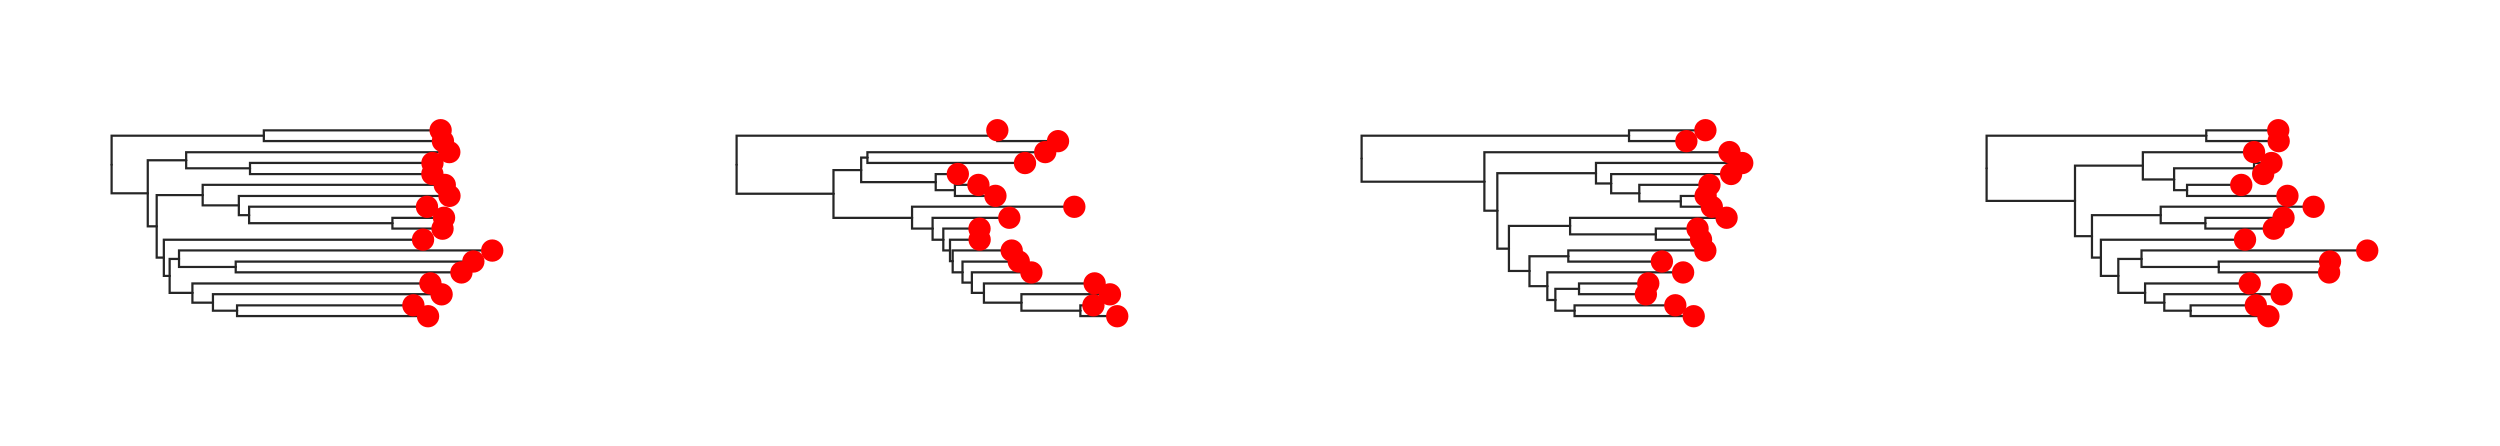 <svg class="toyplot-canvas-Canvas" xmlns:toyplot="http://www.sandia.gov/toyplot" xmlns:xlink="http://www.w3.org/1999/xlink" xmlns="http://www.w3.org/2000/svg" width="560.0px" height="100.0px" viewBox="0 0 560.0 100.0" preserveAspectRatio="xMidYMid meet" style="background-color:transparent;border-color:#292724;border-style:none;border-width:1.0;fill:rgb(16.1%,15.3%,14.1%);fill-opacity:1.0;font-family:Helvetica;font-size:12px;opacity:1.0;stroke:rgb(16.1%,15.3%,14.1%);stroke-opacity:1.0;stroke-width:1.0" id="t07f87a8320824e9082bfde620048bcc5"><g class="toyplot-coordinates-Cartesian" id="t3a4be82fbcad4434820ec6b2d31565cd"><clipPath id="tfd005b8b54084f0f9b6eba37d35eb4dc"><rect x="15.0" y="15.0" width="110.0" height="70.0" /></clipPath><g clip-path="url(#tfd005b8b54084f0f9b6eba37d35eb4dc)"><g class="toytree-mark-Toytree" id="t3e3ac876eca34232886ec856f55d08b4"><g class="toytree-Edges" style="fill:none;stroke:rgb(14.9%,14.9%,14.9%);stroke-linecap:round;stroke-opacity:1;stroke-width:0.5"><path d="M 25.0 36.9 L 25.0 30.4 L 59.1 30.4" id="34,33" /><path d="M 25.0 36.9 L 25.0 43.3 L 33.1 43.3" id="34,32" /><path d="M 33.1 43.3 L 33.1 35.9 L 41.7 35.9" id="32,31" /><path d="M 33.1 43.3 L 33.1 50.7 L 35.1 50.7" id="32,30" /><path d="M 41.7 35.9 L 41.7 37.7 L 56.0 37.7" id="31,29" /><path d="M 35.1 50.7 L 35.1 43.7 L 45.4 43.7" id="30,28" /><path d="M 35.1 50.7 L 35.1 57.7 L 36.7 57.7" id="30,27" /><path d="M 45.4 43.7 L 45.4 46.0 L 53.5 46.0" id="28,26" /><path d="M 36.7 57.7 L 36.7 61.8 L 38.0 61.8" id="27,25" /><path d="M 53.5 46.0 L 53.5 48.2 L 55.8 48.2" id="26,24" /><path d="M 38.0 61.8 L 38.0 58.0 L 40.1 58.0" id="25,23" /><path d="M 38.0 61.8 L 38.0 65.6 L 43.1 65.6" id="25,22" /><path d="M 55.8 48.2 L 55.8 50.0 L 87.9 50.0" id="24,21" /><path d="M 40.1 58.0 L 40.1 59.8 L 52.8 59.8" id="23,20" /><path d="M 43.1 65.6 L 43.1 67.8 L 47.7 67.8" id="22,19" /><path d="M 47.7 67.8 L 47.7 69.6 L 53.1 69.6" id="19,18" /><path d="M 59.1 30.4 L 59.1 29.2 L 98.7 29.2" id="33,17" /><path d="M 59.1 30.4 L 59.1 31.6 L 99.2 31.6" id="33,16" /><path d="M 41.7 35.9 L 41.7 34.1 L 100.6 34.1" id="31,15" /><path d="M 56.0 37.7 L 56.0 36.5 L 96.9 36.5" id="29,14" /><path d="M 56.0 37.7 L 56.0 39.0 L 96.9 39.0" id="29,13" /><path d="M 45.4 43.7 L 45.4 41.4 L 99.6 41.4" id="28,12" /><path d="M 53.5 46.0 L 53.5 43.9 L 100.7 43.9" id="26,11" /><path d="M 55.8 48.2 L 55.8 46.3 L 95.6 46.3" id="24,10" /><path d="M 87.9 50.0 L 87.9 48.8 L 99.5 48.8" id="21,9" /><path d="M 87.9 50.0 L 87.9 51.2 L 99.1 51.2" id="21,8" /><path d="M 36.7 57.7 L 36.7 53.7 L 94.8 53.7" id="27,7" /><path d="M 40.1 58.0 L 40.1 56.1 L 110.3 56.1" id="23,6" /><path d="M 52.8 59.8 L 52.8 58.6 L 106.0 58.6" id="20,5" /><path d="M 52.8 59.8 L 52.8 61.0 L 103.4 61.0" id="20,4" /><path d="M 43.1 65.6 L 43.1 63.5 L 96.4 63.5" id="22,3" /><path d="M 47.7 67.8 L 47.7 65.9 L 98.9 65.9" id="19,2" /><path d="M 53.1 69.6 L 53.1 68.4 L 92.6 68.4" id="18,1" /><path d="M 53.1 69.6 L 53.1 70.8 L 95.9 70.8" id="18,0" /></g><g class="toytree-Nodes" style="fill:rgb(100%,0%,0%);fill-opacity:1.0;stroke:None;stroke-width:1"><g id="node-0" transform="translate(95.884,70.833)"><circle r="2.5" /></g><g id="node-1" transform="translate(92.601,68.382)"><circle r="2.5" /></g><g id="node-2" transform="translate(98.920,65.931)"><circle r="2.5" /></g><g id="node-3" transform="translate(96.414,63.480)"><circle r="2.5" /></g><g id="node-4" transform="translate(103.363,61.029)"><circle r="2.5" /></g><g id="node-5" transform="translate(106.031,58.578)"><circle r="2.5" /></g><g id="node-6" transform="translate(110.263,56.127)"><circle r="2.5" /></g><g id="node-7" transform="translate(94.762,53.676)"><circle r="2.5" /></g><g id="node-8" transform="translate(99.124,51.225)"><circle r="2.5" /></g><g id="node-9" transform="translate(99.468,48.775)"><circle r="2.5" /></g><g id="node-10" transform="translate(95.645,46.324)"><circle r="2.5" /></g><g id="node-11" transform="translate(100.681,43.873)"><circle r="2.5" /></g><g id="node-12" transform="translate(99.629,41.422)"><circle r="2.5" /></g><g id="node-13" transform="translate(96.852,38.971)"><circle r="2.5" /></g><g id="node-14" transform="translate(96.869,36.520)"><circle r="2.5" /></g><g id="node-15" transform="translate(100.644,34.069)"><circle r="2.5" /></g><g id="node-16" transform="translate(99.216,31.618)"><circle r="2.5" /></g><g id="node-17" transform="translate(98.699,29.167)"><circle r="2.5" /></g><g id="node-18" transform="translate(53.096,69.608)"><circle r="0.0" /></g><g id="node-19" transform="translate(47.680,67.770)"><circle r="0.0" /></g><g id="node-20" transform="translate(52.850,59.804)"><circle r="0.0" /></g><g id="node-21" transform="translate(87.924,50.000)"><circle r="0.0" /></g><g id="node-22" transform="translate(43.150,65.625)"><circle r="0.0" /></g><g id="node-23" transform="translate(40.073,57.966)"><circle r="0.0" /></g><g id="node-24" transform="translate(55.806,48.162)"><circle r="0.0" /></g><g id="node-25" transform="translate(37.993,61.795)"><circle r="0.0" /></g><g id="node-26" transform="translate(53.457,46.017)"><circle r="0.0" /></g><g id="node-27" transform="translate(36.668,57.736)"><circle r="0.0" /></g><g id="node-28" transform="translate(45.367,43.719)"><circle r="0.0" /></g><g id="node-29" transform="translate(56.023,37.745)"><circle r="0.0" /></g><g id="node-30" transform="translate(35.067,50.728)"><circle r="0.0" /></g><g id="node-31" transform="translate(41.736,35.907)"><circle r="0.0" /></g><g id="node-32" transform="translate(33.101,43.317)"><circle r="0.0" /></g><g id="node-33" transform="translate(59.051,30.392)"><circle r="0.0" /></g><g id="node-34" transform="translate(25.000,36.855)"><circle r="0.0" /></g></g></g></g></g><g class="toyplot-coordinates-Cartesian" id="tcde26a5d7c42486a8752793c2146692d"><clipPath id="t90a38cfb85d74bdf887cb1047090d7f7"><rect x="155.0" y="15.0" width="110.0" height="70.0" /></clipPath><g clip-path="url(#t90a38cfb85d74bdf887cb1047090d7f7)"><g class="toytree-mark-Toytree" id="ta3f199bf35b44c7b84a34ff67f2e6d26"><g class="toytree-Edges" style="fill:none;stroke:rgb(14.9%,14.9%,14.9%);stroke-linecap:round;stroke-opacity:1;stroke-width:0.5"><path d="M 165.0 36.9 L 165.0 30.4 L 223.4 30.4" id="34,33" /><path d="M 165.0 36.9 L 165.0 43.4 L 186.7 43.4" id="34,32" /><path d="M 186.7 43.4 L 186.7 38.1 L 192.9 38.1" id="32,31" /><path d="M 186.7 43.4 L 186.7 48.8 L 204.3 48.8" id="32,30" /><path d="M 192.9 38.1 L 192.9 35.3 L 194.3 35.3" id="31,29" /><path d="M 192.9 38.1 L 192.9 40.8 L 209.6 40.8" id="31,28" /><path d="M 204.3 48.8 L 204.3 51.2 L 208.9 51.2" id="30,27" /><path d="M 209.6 40.8 L 209.6 42.6 L 213.9 42.6" id="28,26" /><path d="M 208.9 51.2 L 208.9 53.7 L 211.3 53.7" id="27,25" /><path d="M 211.3 53.7 L 211.3 56.1 L 212.8 56.1" id="25,24" /><path d="M 212.8 56.1 L 212.8 58.5 L 213.4 58.5" id="24,23" /><path d="M 213.4 58.5 L 213.4 61.0 L 215.6 61.0" id="23,22" /><path d="M 215.6 61.0 L 215.6 63.3 L 217.7 63.3" id="22,21" /><path d="M 217.7 63.3 L 217.7 65.6 L 220.4 65.6" id="21,20" /><path d="M 220.4 65.6 L 220.4 67.8 L 228.8 67.8" id="20,19" /><path d="M 228.8 67.8 L 228.8 69.6 L 242.0 69.6" id="19,18" /><path d="M 223.4 30.4 L 223.4 29.2 L 223.4 29.2" id="33,17" /><path d="M 223.4 30.4 L 223.4 31.6 L 237.0 31.6" id="33,16" /><path d="M 194.3 35.3 L 194.3 34.1 L 234.1 34.1" id="29,15" /><path d="M 194.3 35.3 L 194.3 36.5 L 229.6 36.5" id="29,14" /><path d="M 209.6 40.8 L 209.6 39.0 L 214.6 39.0" id="28,13" /><path d="M 213.9 42.6 L 213.9 41.4 L 219.2 41.4" id="26,12" /><path d="M 213.9 42.6 L 213.9 43.9 L 223.0 43.9" id="26,11" /><path d="M 204.3 48.8 L 204.3 46.3 L 240.6 46.3" id="30,10" /><path d="M 208.9 51.2 L 208.9 48.8 L 226.1 48.8" id="27,9" /><path d="M 211.3 53.7 L 211.3 51.2 L 219.4 51.2" id="25,8" /><path d="M 212.8 56.1 L 212.8 53.7 L 219.4 53.7" id="24,7" /><path d="M 213.4 58.5 L 213.4 56.1 L 226.6 56.1" id="23,6" /><path d="M 215.6 61.0 L 215.6 58.6 L 228.2 58.6" id="22,5" /><path d="M 217.7 63.3 L 217.7 61.0 L 231.0 61.0" id="21,4" /><path d="M 220.4 65.6 L 220.4 63.5 L 245.2 63.5" id="20,3" /><path d="M 228.8 67.8 L 228.8 65.9 L 248.6 65.9" id="19,2" /><path d="M 242.0 69.6 L 242.0 68.4 L 244.9 68.4" id="18,1" /><path d="M 242.0 69.6 L 242.0 70.8 L 250.3 70.8" id="18,0" /></g><g class="toytree-Nodes" style="fill:rgb(100%,0%,0%);fill-opacity:1.0;stroke:None;stroke-width:1"><g id="node-0" transform="translate(250.263,70.833)"><circle r="2.5" /></g><g id="node-1" transform="translate(244.926,68.382)"><circle r="2.5" /></g><g id="node-2" transform="translate(248.627,65.931)"><circle r="2.5" /></g><g id="node-3" transform="translate(245.195,63.480)"><circle r="2.5" /></g><g id="node-4" transform="translate(231.034,61.029)"><circle r="2.5" /></g><g id="node-5" transform="translate(228.205,58.578)"><circle r="2.5" /></g><g id="node-6" transform="translate(226.623,56.127)"><circle r="2.5" /></g><g id="node-7" transform="translate(219.436,53.676)"><circle r="2.5" /></g><g id="node-8" transform="translate(219.409,51.225)"><circle r="2.5" /></g><g id="node-9" transform="translate(226.087,48.775)"><circle r="2.5" /></g><g id="node-10" transform="translate(240.649,46.324)"><circle r="2.5" /></g><g id="node-11" transform="translate(222.976,43.873)"><circle r="2.5" /></g><g id="node-12" transform="translate(219.167,41.422)"><circle r="2.5" /></g><g id="node-13" transform="translate(214.555,38.971)"><circle r="2.5" /></g><g id="node-14" transform="translate(229.600,36.520)"><circle r="2.5" /></g><g id="node-15" transform="translate(234.132,34.069)"><circle r="2.5" /></g><g id="node-16" transform="translate(236.999,31.618)"><circle r="2.5" /></g><g id="node-17" transform="translate(223.402,29.167)"><circle r="2.5" /></g><g id="node-18" transform="translate(241.963,69.608)"><circle r="0.0" /></g><g id="node-19" transform="translate(228.835,67.770)"><circle r="0.0" /></g><g id="node-20" transform="translate(220.401,65.625)"><circle r="0.0" /></g><g id="node-21" transform="translate(217.706,63.327)"><circle r="0.0" /></g><g id="node-22" transform="translate(215.587,60.953)"><circle r="0.0" /></g><g id="node-23" transform="translate(213.442,58.540)"><circle r="0.0" /></g><g id="node-24" transform="translate(212.798,56.108)"><circle r="0.0" /></g><g id="node-25" transform="translate(211.283,53.667)"><circle r="0.0" /></g><g id="node-26" transform="translate(213.898,42.647)"><circle r="0.0" /></g><g id="node-27" transform="translate(208.883,51.221)"><circle r="0.0" /></g><g id="node-28" transform="translate(209.634,40.809)"><circle r="0.0" /></g><g id="node-29" transform="translate(194.320,35.294)"><circle r="0.0" /></g><g id="node-30" transform="translate(204.257,48.772)"><circle r="0.0" /></g><g id="node-31" transform="translate(192.859,38.051)"><circle r="0.0" /></g><g id="node-32" transform="translate(186.664,43.412)"><circle r="0.0" /></g><g id="node-33" transform="translate(223.362,30.392)"><circle r="0.0" /></g><g id="node-34" transform="translate(165.000,36.902)"><circle r="0.0" /></g></g></g></g></g><g class="toyplot-coordinates-Cartesian" id="t4f942dc4e699469f84f4c0e4bc57b971"><clipPath id="te94033bb306a4853be5133515c744454"><rect x="295.0" y="15.0" width="110.0" height="70.0" /></clipPath><g clip-path="url(#te94033bb306a4853be5133515c744454)"><g class="toytree-mark-Toytree" id="t8c6b614c63a941ee9b4fb5cdbb5a171c"><g class="toytree-Edges" style="fill:none;stroke:rgb(14.9%,14.9%,14.9%);stroke-linecap:round;stroke-opacity:1;stroke-width:0.5"><path d="M 305.0 35.5 L 305.0 30.4 L 364.9 30.4" id="34,33" /><path d="M 305.0 35.5 L 305.0 40.7 L 332.5 40.7" id="34,32" /><path d="M 332.5 40.7 L 332.5 47.2 L 335.4 47.2" id="32,31" /><path d="M 335.4 47.2 L 335.4 38.8 L 357.5 38.8" id="31,30" /><path d="M 335.4 47.2 L 335.4 55.7 L 338.0 55.7" id="31,29" /><path d="M 357.5 38.8 L 357.5 41.1 L 360.9 41.1" id="30,28" /><path d="M 338.0 55.7 L 338.0 50.6 L 351.7 50.6" id="29,27" /><path d="M 338.0 55.7 L 338.0 60.7 L 342.6 60.7" id="29,26" /><path d="M 360.9 41.1 L 360.9 43.3 L 367.2 43.3" id="28,25" /><path d="M 351.7 50.6 L 351.7 52.5 L 370.9 52.5" id="27,24" /><path d="M 342.6 60.7 L 342.6 57.4 L 351.3 57.4" id="26,23" /><path d="M 342.6 60.7 L 342.6 64.1 L 346.6 64.1" id="26,22" /><path d="M 367.2 43.3 L 367.2 45.1 L 376.5 45.1" id="25,21" /><path d="M 346.6 64.1 L 346.6 67.2 L 348.4 67.2" id="22,20" /><path d="M 348.4 67.2 L 348.4 64.7 L 353.7 64.7" id="20,19" /><path d="M 348.4 67.2 L 348.4 69.6 L 352.7 69.6" id="20,18" /><path d="M 364.9 30.4 L 364.9 29.2 L 382.0 29.2" id="33,17" /><path d="M 364.9 30.4 L 364.9 31.6 L 377.7 31.6" id="33,16" /><path d="M 332.5 40.7 L 332.5 34.1 L 387.4 34.1" id="32,15" /><path d="M 357.5 38.8 L 357.5 36.5 L 390.3 36.5" id="30,14" /><path d="M 360.9 41.1 L 360.9 39.0 L 387.8 39.0" id="28,13" /><path d="M 367.2 43.3 L 367.2 41.4 L 382.9 41.4" id="25,12" /><path d="M 376.5 45.1 L 376.5 43.9 L 382.1 43.9" id="21,11" /><path d="M 376.5 45.1 L 376.5 46.3 L 383.4 46.3" id="21,10" /><path d="M 351.7 50.6 L 351.7 48.8 L 386.8 48.8" id="27,9" /><path d="M 370.9 52.5 L 370.9 51.2 L 380.3 51.2" id="24,8" /><path d="M 370.9 52.5 L 370.9 53.7 L 381.0 53.7" id="24,7" /><path d="M 351.3 57.4 L 351.3 56.1 L 382.0 56.1" id="23,6" /><path d="M 351.3 57.4 L 351.3 58.6 L 372.3 58.6" id="23,5" /><path d="M 346.6 64.1 L 346.6 61.0 L 377.0 61.0" id="22,4" /><path d="M 353.7 64.7 L 353.7 63.5 L 369.2 63.5" id="19,3" /><path d="M 353.7 64.7 L 353.7 65.9 L 368.7 65.9" id="19,2" /><path d="M 352.7 69.6 L 352.7 68.4 L 375.3 68.4" id="18,1" /><path d="M 352.7 69.6 L 352.7 70.8 L 379.4 70.8" id="18,0" /></g><g class="toytree-Nodes" style="fill:rgb(100%,0%,0%);fill-opacity:1.0;stroke:None;stroke-width:1"><g id="node-0" transform="translate(379.390,70.833)"><circle r="2.5" /></g><g id="node-1" transform="translate(375.269,68.382)"><circle r="2.5" /></g><g id="node-2" transform="translate(368.675,65.931)"><circle r="2.5" /></g><g id="node-3" transform="translate(369.214,63.480)"><circle r="2.5" /></g><g id="node-4" transform="translate(377.016,61.029)"><circle r="2.5" /></g><g id="node-5" transform="translate(372.263,58.578)"><circle r="2.5" /></g><g id="node-6" transform="translate(381.999,56.127)"><circle r="2.5" /></g><g id="node-7" transform="translate(381.032,53.676)"><circle r="2.5" /></g><g id="node-8" transform="translate(380.252,51.225)"><circle r="2.5" /></g><g id="node-9" transform="translate(386.752,48.775)"><circle r="2.5" /></g><g id="node-10" transform="translate(383.445,46.324)"><circle r="2.5" /></g><g id="node-11" transform="translate(382.060,43.873)"><circle r="2.5" /></g><g id="node-12" transform="translate(382.912,41.422)"><circle r="2.5" /></g><g id="node-13" transform="translate(387.769,38.971)"><circle r="2.5" /></g><g id="node-14" transform="translate(390.263,36.520)"><circle r="2.5" /></g><g id="node-15" transform="translate(387.401,34.069)"><circle r="2.5" /></g><g id="node-16" transform="translate(377.747,31.618)"><circle r="2.5" /></g><g id="node-17" transform="translate(382.010,29.167)"><circle r="2.5" /></g><g id="node-18" transform="translate(352.659,69.608)"><circle r="0.0" /></g><g id="node-19" transform="translate(353.697,64.706)"><circle r="0.0" /></g><g id="node-20" transform="translate(348.412,67.157)"><circle r="0.0" /></g><g id="node-21" transform="translate(376.489,45.098)"><circle r="0.0" /></g><g id="node-22" transform="translate(346.610,64.093)"><circle r="0.0" /></g><g id="node-23" transform="translate(351.307,57.353)"><circle r="0.0" /></g><g id="node-24" transform="translate(370.917,52.451)"><circle r="0.0" /></g><g id="node-25" transform="translate(367.186,43.260)"><circle r="0.0" /></g><g id="node-26" transform="translate(342.555,60.723)"><circle r="0.0" /></g><g id="node-27" transform="translate(351.747,50.613)"><circle r="0.0" /></g><g id="node-28" transform="translate(360.939,41.115)"><circle r="0.0" /></g><g id="node-29" transform="translate(338.044,55.668)"><circle r="0.0" /></g><g id="node-30" transform="translate(357.450,38.817)"><circle r="0.0" /></g><g id="node-31" transform="translate(335.412,47.243)"><circle r="0.0" /></g><g id="node-32" transform="translate(332.511,40.656)"><circle r="0.0" /></g><g id="node-33" transform="translate(364.879,30.392)"><circle r="0.0" /></g><g id="node-34" transform="translate(305.000,35.524)"><circle r="0.0" /></g></g></g></g></g><g class="toyplot-coordinates-Cartesian" id="t4ab55ca7bf264fe9996020e859b859c9"><clipPath id="t217816ed7314459b90b548ef7226e47d"><rect x="435.0" y="15.0" width="110.0" height="70.0" /></clipPath><g clip-path="url(#t217816ed7314459b90b548ef7226e47d)"><g class="toytree-mark-Toytree" id="t56fa248e49194b0cafb07eaf4e9fc867"><g class="toytree-Edges" style="fill:none;stroke:rgb(14.9%,14.9%,14.9%);stroke-linecap:round;stroke-opacity:1;stroke-width:0.5"><path d="M 445.0 37.7 L 445.0 30.4 L 494.2 30.4" id="34,33" /><path d="M 445.0 37.7 L 445.0 45.0 L 464.8 45.0" id="34,32" /><path d="M 464.8 45.0 L 464.8 37.1 L 480.0 37.1" id="32,31" /><path d="M 464.8 45.0 L 464.8 52.9 L 468.6 52.9" id="32,30" /><path d="M 480.0 37.1 L 480.0 40.2 L 487.0 40.2" id="31,29" /><path d="M 468.6 52.9 L 468.6 48.2 L 484.0 48.2" id="30,28" /><path d="M 468.6 52.9 L 468.6 57.7 L 470.6 57.7" id="30,27" /><path d="M 487.0 40.2 L 487.0 37.7 L 504.9 37.7" id="29,26" /><path d="M 487.0 40.2 L 487.0 42.6 L 489.9 42.6" id="29,25" /><path d="M 484.0 48.2 L 484.0 50.0 L 494.0 50.0" id="28,24" /><path d="M 470.6 57.7 L 470.6 61.8 L 474.5 61.8" id="27,23" /><path d="M 474.5 61.8 L 474.5 58.0 L 479.7 58.0" id="23,22" /><path d="M 474.5 61.8 L 474.5 65.6 L 480.5 65.6" id="23,21" /><path d="M 479.7 58.0 L 479.7 59.8 L 497.0 59.8" id="22,20" /><path d="M 480.5 65.6 L 480.5 67.8 L 484.8 67.8" id="21,19" /><path d="M 484.8 67.8 L 484.8 69.6 L 490.7 69.6" id="19,18" /><path d="M 494.2 30.4 L 494.2 29.2 L 510.3 29.2" id="33,17" /><path d="M 494.2 30.4 L 494.2 31.6 L 510.4 31.6" id="33,16" /><path d="M 480.0 37.1 L 480.0 34.1 L 504.9 34.1" id="31,15" /><path d="M 504.9 37.7 L 504.9 36.5 L 508.8 36.5" id="26,14" /><path d="M 504.9 37.7 L 504.9 39.0 L 506.9 39.0" id="26,13" /><path d="M 489.9 42.6 L 489.9 41.4 L 502.0 41.4" id="25,12" /><path d="M 489.9 42.6 L 489.9 43.9 L 512.4 43.9" id="25,11" /><path d="M 484.0 48.2 L 484.0 46.3 L 518.3 46.3" id="28,10" /><path d="M 494.0 50.0 L 494.0 48.8 L 511.5 48.8" id="24,9" /><path d="M 494.0 50.0 L 494.0 51.2 L 509.3 51.2" id="24,8" /><path d="M 470.6 57.7 L 470.6 53.7 L 502.9 53.7" id="27,7" /><path d="M 479.7 58.0 L 479.7 56.1 L 530.3 56.1" id="22,6" /><path d="M 497.0 59.8 L 497.0 58.6 L 521.9 58.6" id="20,5" /><path d="M 497.0 59.8 L 497.0 61.0 L 521.7 61.0" id="20,4" /><path d="M 480.5 65.6 L 480.5 63.5 L 503.9 63.5" id="21,3" /><path d="M 484.8 67.8 L 484.8 65.9 L 511.1 65.9" id="19,2" /><path d="M 490.7 69.6 L 490.7 68.4 L 505.3 68.4" id="18,1" /><path d="M 490.7 69.6 L 490.7 70.8 L 508.1 70.8" id="18,0" /></g><g class="toytree-Nodes" style="fill:rgb(100%,0%,0%);fill-opacity:1.0;stroke:None;stroke-width:1"><g id="node-0" transform="translate(508.122,70.833)"><circle r="2.5" /></g><g id="node-1" transform="translate(505.307,68.382)"><circle r="2.5" /></g><g id="node-2" transform="translate(511.084,65.931)"><circle r="2.5" /></g><g id="node-3" transform="translate(503.939,63.480)"><circle r="2.5" /></g><g id="node-4" transform="translate(521.721,61.029)"><circle r="2.5" /></g><g id="node-5" transform="translate(521.923,58.578)"><circle r="2.5" /></g><g id="node-6" transform="translate(530.263,56.127)"><circle r="2.5" /></g><g id="node-7" transform="translate(502.887,53.676)"><circle r="2.5" /></g><g id="node-8" transform="translate(509.331,51.225)"><circle r="2.5" /></g><g id="node-9" transform="translate(511.507,48.775)"><circle r="2.5" /></g><g id="node-10" transform="translate(518.251,46.324)"><circle r="2.5" /></g><g id="node-11" transform="translate(512.388,43.873)"><circle r="2.5" /></g><g id="node-12" transform="translate(502.044,41.422)"><circle r="2.5" /></g><g id="node-13" transform="translate(506.949,38.971)"><circle r="2.5" /></g><g id="node-14" transform="translate(508.812,36.520)"><circle r="2.5" /></g><g id="node-15" transform="translate(504.909,34.069)"><circle r="2.5" /></g><g id="node-16" transform="translate(510.422,31.618)"><circle r="2.5" /></g><g id="node-17" transform="translate(510.330,29.167)"><circle r="2.5" /></g><g id="node-18" transform="translate(490.705,69.608)"><circle r="0.0" /></g><g id="node-19" transform="translate(484.850,67.770)"><circle r="0.0" /></g><g id="node-20" transform="translate(496.974,59.804)"><circle r="0.0" /></g><g id="node-21" transform="translate(480.512,65.625)"><circle r="0.0" /></g><g id="node-22" transform="translate(479.654,57.966)"><circle r="0.0" /></g><g id="node-23" transform="translate(474.455,61.795)"><circle r="0.0" /></g><g id="node-24" transform="translate(493.974,50.000)"><circle r="0.0" /></g><g id="node-25" transform="translate(489.922,42.647)"><circle r="0.0" /></g><g id="node-26" transform="translate(504.878,37.745)"><circle r="0.0" /></g><g id="node-27" transform="translate(470.582,57.736)"><circle r="0.0" /></g><g id="node-28" transform="translate(484.010,48.162)"><circle r="0.0" /></g><g id="node-29" transform="translate(487.017,40.196)"><circle r="0.0" /></g><g id="node-30" transform="translate(468.619,52.949)"><circle r="0.0" /></g><g id="node-31" transform="translate(479.986,37.132)"><circle r="0.0" /></g><g id="node-32" transform="translate(464.818,45.041)"><circle r="0.0" /></g><g id="node-33" transform="translate(494.215,30.392)"><circle r="0.0" /></g><g id="node-34" transform="translate(445.000,37.716)"><circle r="0.0" /></g></g></g></g></g></svg>